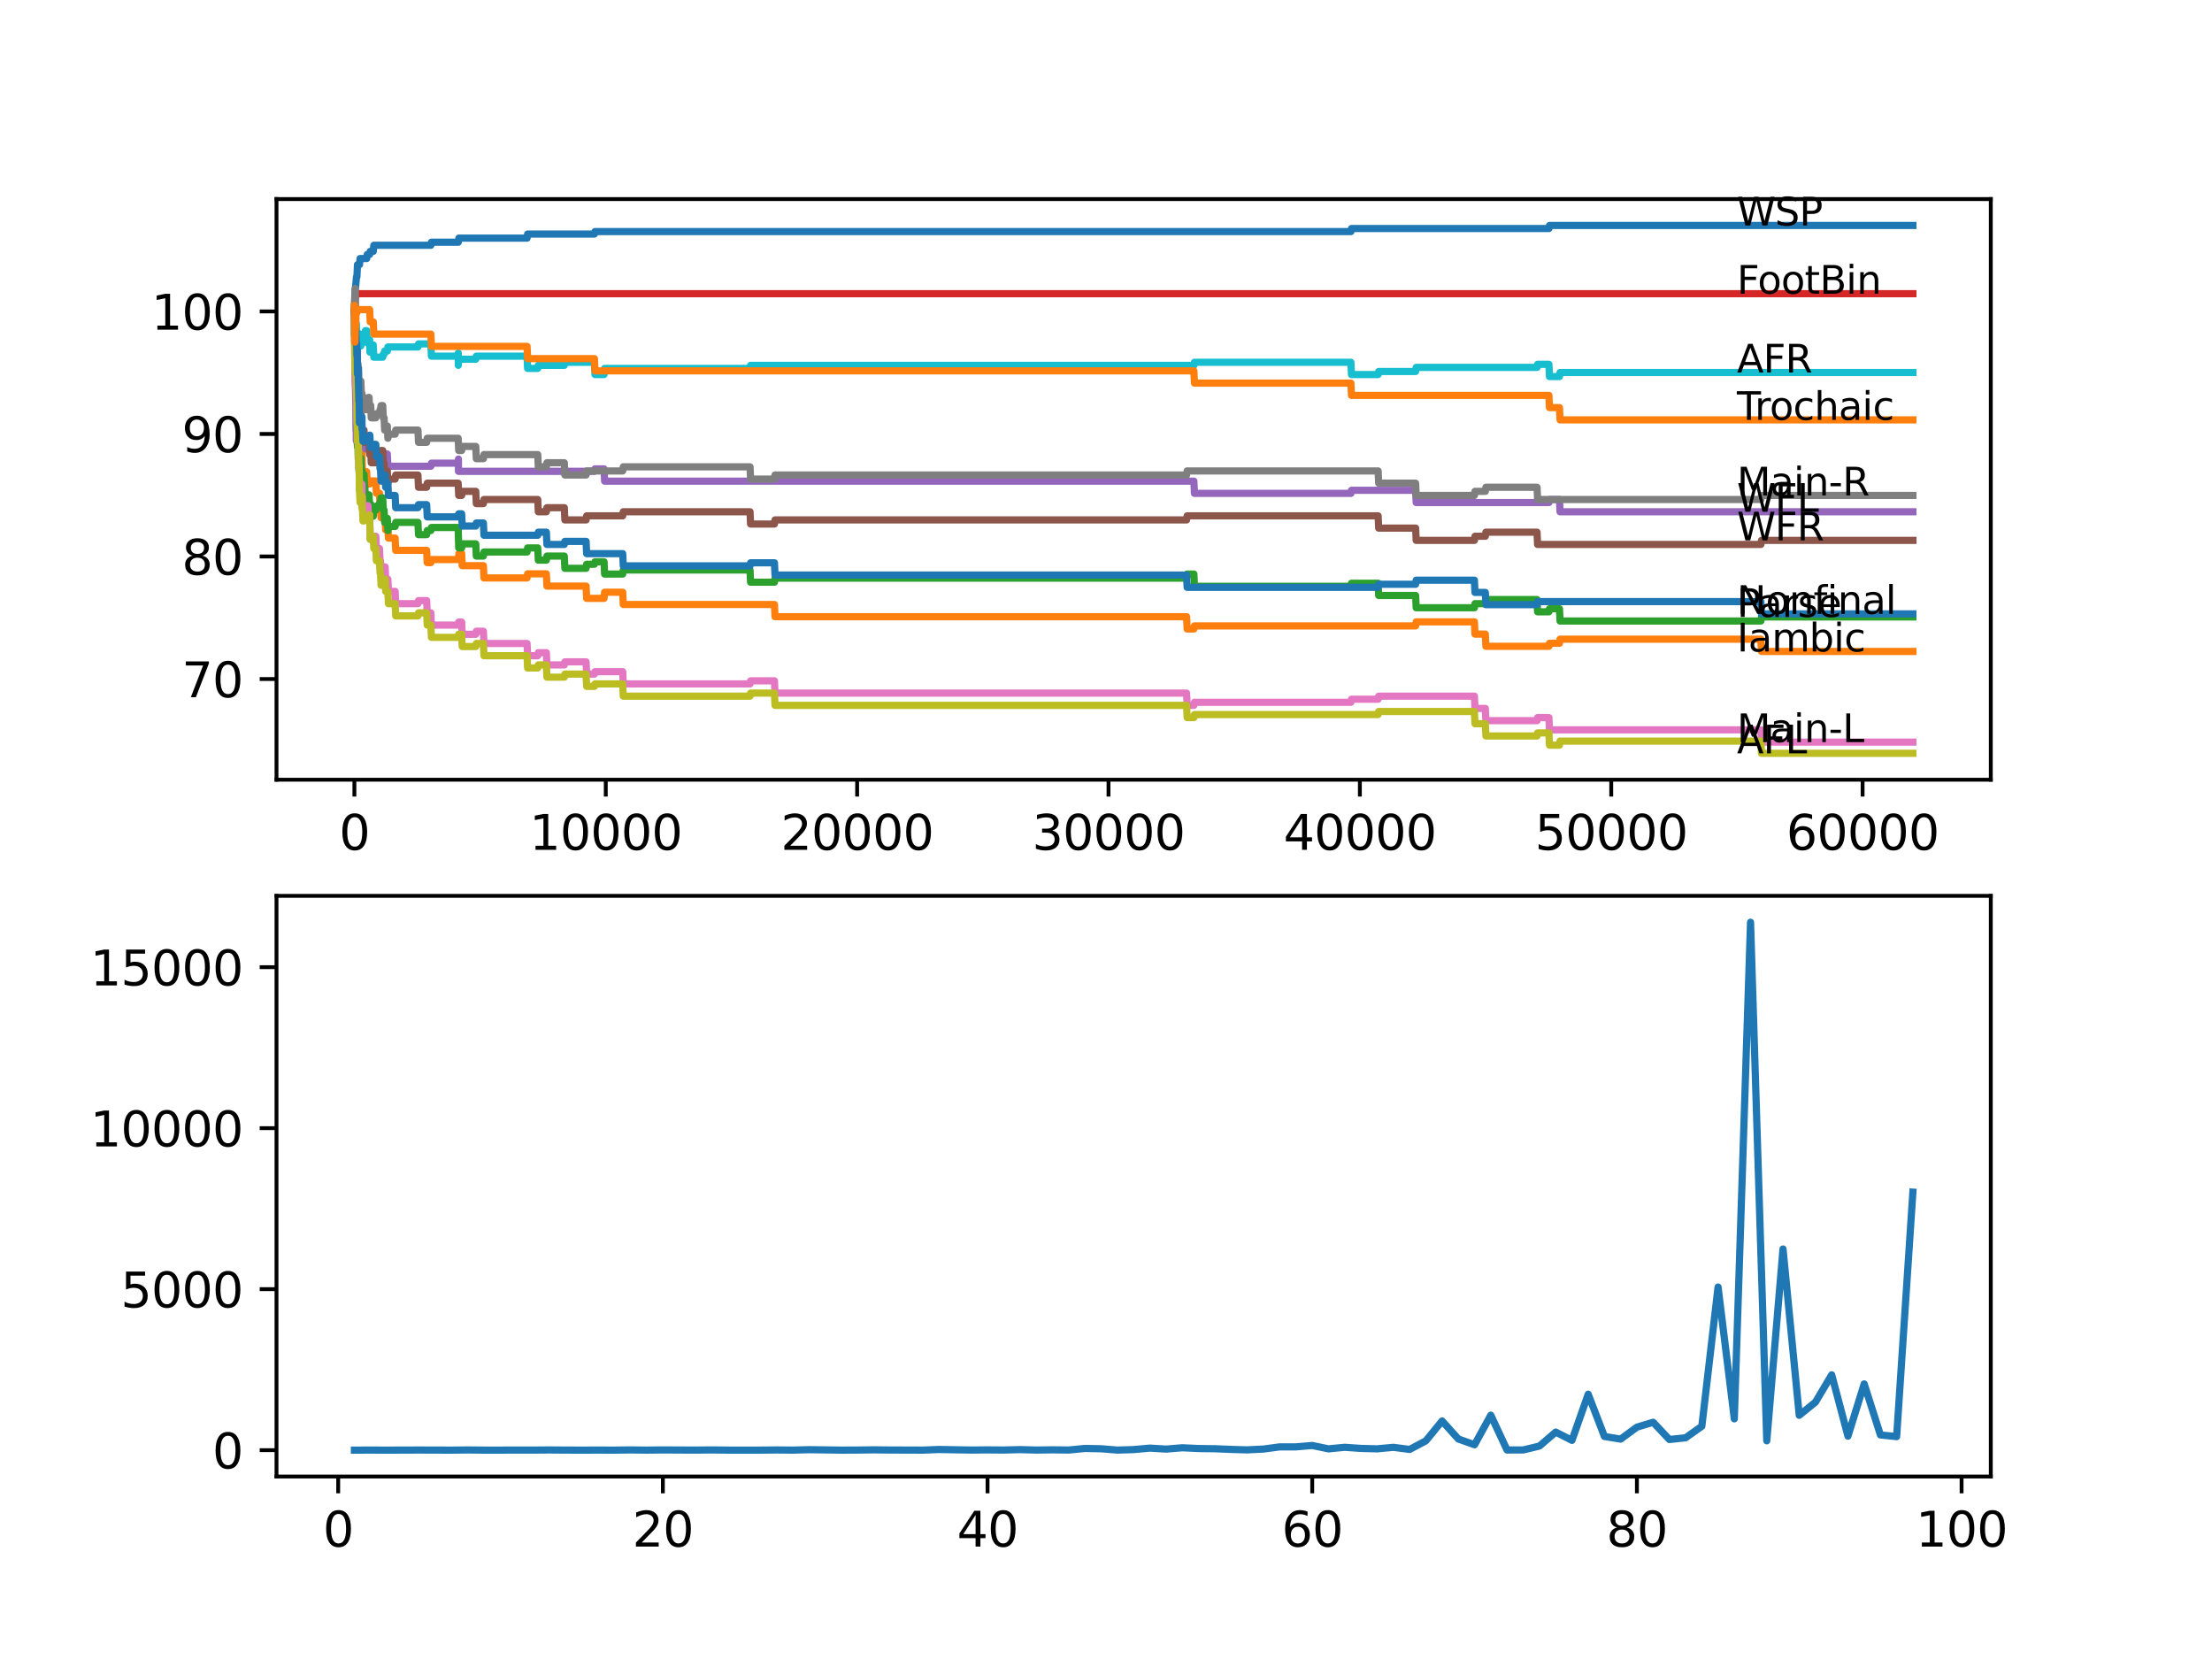<?xml version="1.0" encoding="utf-8" standalone="no"?>
<!DOCTYPE svg PUBLIC "-//W3C//DTD SVG 1.1//EN"
  "http://www.w3.org/Graphics/SVG/1.1/DTD/svg11.dtd">
<svg xmlns:xlink="http://www.w3.org/1999/xlink" width="460.8pt" height="345.6pt" viewBox="0 0 460.8 345.6" xmlns="http://www.w3.org/2000/svg" version="1.1">
 <defs>
  <style type="text/css">*{stroke-linejoin: round; stroke-linecap: butt}</style>
 </defs>
 <g id="figure_1">
  <g id="patch_1">
   <path d="M 0 345.6 
L 460.8 345.6 
L 460.8 0 
L 0 0 
z
" style="fill: #ffffff"/>
  </g>
  <g id="axes_1">
   <g id="patch_2">
    <path d="M 57.6 162.432 
L 414.72 162.432 
L 414.72 41.472 
L 57.6 41.472 
z
" style="fill: #ffffff"/>
   </g>
   <g id="matplotlib.axis_1">
    <g id="xtick_1">
     <g id="line2d_1">
      <defs>
       <path id="m31075fc931" d="M 0 0 
L 0 3.5 
" style="stroke: #000000; stroke-width: 0.8"/>
      </defs>
      <g>
       <use xlink:href="#m31075fc931" x="73.827" y="162.432" style="stroke: #000000; stroke-width: 0.8"/>
      </g>
     </g>
     <g id="text_1">
      <!-- 0 -->
      <g transform="translate(70.646 177.03)scale(0.1 -0.1)">
       <defs>
        <path id="DejaVuSans-30" d="M 2034 4250 
Q 1547 4250 1301 3770 
Q 1056 3291 1056 2328 
Q 1056 1369 1301 889 
Q 1547 409 2034 409 
Q 2525 409 2770 889 
Q 3016 1369 3016 2328 
Q 3016 3291 2770 3770 
Q 2525 4250 2034 4250 
z
M 2034 4750 
Q 2819 4750 3233 4129 
Q 3647 3509 3647 2328 
Q 3647 1150 3233 529 
Q 2819 -91 2034 -91 
Q 1250 -91 836 529 
Q 422 1150 422 2328 
Q 422 3509 836 4129 
Q 1250 4750 2034 4750 
z
" transform="scale(0.016)"/>
       </defs>
       <use xlink:href="#DejaVuSans-30"/>
      </g>
     </g>
    </g>
    <g id="xtick_2">
     <g id="line2d_2">
      <g>
       <use xlink:href="#m31075fc931" x="126.192" y="162.432" style="stroke: #000000; stroke-width: 0.8"/>
      </g>
     </g>
     <g id="text_2">
      <!-- 10000 -->
      <g transform="translate(110.286 177.03)scale(0.1 -0.1)">
       <defs>
        <path id="DejaVuSans-31" d="M 794 531 
L 1825 531 
L 1825 4091 
L 703 3866 
L 703 4441 
L 1819 4666 
L 2450 4666 
L 2450 531 
L 3481 531 
L 3481 0 
L 794 0 
L 794 531 
z
" transform="scale(0.016)"/>
       </defs>
       <use xlink:href="#DejaVuSans-31"/>
       <use xlink:href="#DejaVuSans-30" x="63.623"/>
       <use xlink:href="#DejaVuSans-30" x="127.246"/>
       <use xlink:href="#DejaVuSans-30" x="190.869"/>
       <use xlink:href="#DejaVuSans-30" x="254.492"/>
      </g>
     </g>
    </g>
    <g id="xtick_3">
     <g id="line2d_3">
      <g>
       <use xlink:href="#m31075fc931" x="178.556" y="162.432" style="stroke: #000000; stroke-width: 0.8"/>
      </g>
     </g>
     <g id="text_3">
      <!-- 20000 -->
      <g transform="translate(162.65 177.03)scale(0.1 -0.1)">
       <defs>
        <path id="DejaVuSans-32" d="M 1228 531 
L 3431 531 
L 3431 0 
L 469 0 
L 469 531 
Q 828 903 1448 1529 
Q 2069 2156 2228 2338 
Q 2531 2678 2651 2914 
Q 2772 3150 2772 3378 
Q 2772 3750 2511 3984 
Q 2250 4219 1831 4219 
Q 1534 4219 1204 4116 
Q 875 4013 500 3803 
L 500 4441 
Q 881 4594 1212 4672 
Q 1544 4750 1819 4750 
Q 2544 4750 2975 4387 
Q 3406 4025 3406 3419 
Q 3406 3131 3298 2873 
Q 3191 2616 2906 2266 
Q 2828 2175 2409 1742 
Q 1991 1309 1228 531 
z
" transform="scale(0.016)"/>
       </defs>
       <use xlink:href="#DejaVuSans-32"/>
       <use xlink:href="#DejaVuSans-30" x="63.623"/>
       <use xlink:href="#DejaVuSans-30" x="127.246"/>
       <use xlink:href="#DejaVuSans-30" x="190.869"/>
       <use xlink:href="#DejaVuSans-30" x="254.492"/>
      </g>
     </g>
    </g>
    <g id="xtick_4">
     <g id="line2d_4">
      <g>
       <use xlink:href="#m31075fc931" x="230.921" y="162.432" style="stroke: #000000; stroke-width: 0.8"/>
      </g>
     </g>
     <g id="text_4">
      <!-- 30000 -->
      <g transform="translate(215.015 177.03)scale(0.1 -0.1)">
       <defs>
        <path id="DejaVuSans-33" d="M 2597 2516 
Q 3050 2419 3304 2112 
Q 3559 1806 3559 1356 
Q 3559 666 3084 287 
Q 2609 -91 1734 -91 
Q 1441 -91 1130 -33 
Q 819 25 488 141 
L 488 750 
Q 750 597 1062 519 
Q 1375 441 1716 441 
Q 2309 441 2620 675 
Q 2931 909 2931 1356 
Q 2931 1769 2642 2001 
Q 2353 2234 1838 2234 
L 1294 2234 
L 1294 2753 
L 1863 2753 
Q 2328 2753 2575 2939 
Q 2822 3125 2822 3475 
Q 2822 3834 2567 4026 
Q 2313 4219 1838 4219 
Q 1578 4219 1281 4162 
Q 984 4106 628 3988 
L 628 4550 
Q 988 4650 1302 4700 
Q 1616 4750 1894 4750 
Q 2613 4750 3031 4423 
Q 3450 4097 3450 3541 
Q 3450 3153 3228 2886 
Q 3006 2619 2597 2516 
z
" transform="scale(0.016)"/>
       </defs>
       <use xlink:href="#DejaVuSans-33"/>
       <use xlink:href="#DejaVuSans-30" x="63.623"/>
       <use xlink:href="#DejaVuSans-30" x="127.246"/>
       <use xlink:href="#DejaVuSans-30" x="190.869"/>
       <use xlink:href="#DejaVuSans-30" x="254.492"/>
      </g>
     </g>
    </g>
    <g id="xtick_5">
     <g id="line2d_5">
      <g>
       <use xlink:href="#m31075fc931" x="283.285" y="162.432" style="stroke: #000000; stroke-width: 0.8"/>
      </g>
     </g>
     <g id="text_5">
      <!-- 40000 -->
      <g transform="translate(267.379 177.03)scale(0.1 -0.1)">
       <defs>
        <path id="DejaVuSans-34" d="M 2419 4116 
L 825 1625 
L 2419 1625 
L 2419 4116 
z
M 2253 4666 
L 3047 4666 
L 3047 1625 
L 3713 1625 
L 3713 1100 
L 3047 1100 
L 3047 0 
L 2419 0 
L 2419 1100 
L 313 1100 
L 313 1709 
L 2253 4666 
z
" transform="scale(0.016)"/>
       </defs>
       <use xlink:href="#DejaVuSans-34"/>
       <use xlink:href="#DejaVuSans-30" x="63.623"/>
       <use xlink:href="#DejaVuSans-30" x="127.246"/>
       <use xlink:href="#DejaVuSans-30" x="190.869"/>
       <use xlink:href="#DejaVuSans-30" x="254.492"/>
      </g>
     </g>
    </g>
    <g id="xtick_6">
     <g id="line2d_6">
      <g>
       <use xlink:href="#m31075fc931" x="335.65" y="162.432" style="stroke: #000000; stroke-width: 0.8"/>
      </g>
     </g>
     <g id="text_6">
      <!-- 50000 -->
      <g transform="translate(319.744 177.03)scale(0.1 -0.1)">
       <defs>
        <path id="DejaVuSans-35" d="M 691 4666 
L 3169 4666 
L 3169 4134 
L 1269 4134 
L 1269 2991 
Q 1406 3038 1543 3061 
Q 1681 3084 1819 3084 
Q 2600 3084 3056 2656 
Q 3513 2228 3513 1497 
Q 3513 744 3044 326 
Q 2575 -91 1722 -91 
Q 1428 -91 1123 -41 
Q 819 9 494 109 
L 494 744 
Q 775 591 1075 516 
Q 1375 441 1709 441 
Q 2250 441 2565 725 
Q 2881 1009 2881 1497 
Q 2881 1984 2565 2268 
Q 2250 2553 1709 2553 
Q 1456 2553 1204 2497 
Q 953 2441 691 2322 
L 691 4666 
z
" transform="scale(0.016)"/>
       </defs>
       <use xlink:href="#DejaVuSans-35"/>
       <use xlink:href="#DejaVuSans-30" x="63.623"/>
       <use xlink:href="#DejaVuSans-30" x="127.246"/>
       <use xlink:href="#DejaVuSans-30" x="190.869"/>
       <use xlink:href="#DejaVuSans-30" x="254.492"/>
      </g>
     </g>
    </g>
    <g id="xtick_7">
     <g id="line2d_7">
      <g>
       <use xlink:href="#m31075fc931" x="388.014" y="162.432" style="stroke: #000000; stroke-width: 0.8"/>
      </g>
     </g>
     <g id="text_7">
      <!-- 60000 -->
      <g transform="translate(372.108 177.03)scale(0.1 -0.1)">
       <defs>
        <path id="DejaVuSans-36" d="M 2113 2584 
Q 1688 2584 1439 2293 
Q 1191 2003 1191 1497 
Q 1191 994 1439 701 
Q 1688 409 2113 409 
Q 2538 409 2786 701 
Q 3034 994 3034 1497 
Q 3034 2003 2786 2293 
Q 2538 2584 2113 2584 
z
M 3366 4563 
L 3366 3988 
Q 3128 4100 2886 4159 
Q 2644 4219 2406 4219 
Q 1781 4219 1451 3797 
Q 1122 3375 1075 2522 
Q 1259 2794 1537 2939 
Q 1816 3084 2150 3084 
Q 2853 3084 3261 2657 
Q 3669 2231 3669 1497 
Q 3669 778 3244 343 
Q 2819 -91 2113 -91 
Q 1303 -91 875 529 
Q 447 1150 447 2328 
Q 447 3434 972 4092 
Q 1497 4750 2381 4750 
Q 2619 4750 2861 4703 
Q 3103 4656 3366 4563 
z
" transform="scale(0.016)"/>
       </defs>
       <use xlink:href="#DejaVuSans-36"/>
       <use xlink:href="#DejaVuSans-30" x="63.623"/>
       <use xlink:href="#DejaVuSans-30" x="127.246"/>
       <use xlink:href="#DejaVuSans-30" x="190.869"/>
       <use xlink:href="#DejaVuSans-30" x="254.492"/>
      </g>
     </g>
    </g>
   </g>
   <g id="matplotlib.axis_2">
    <g id="ytick_1">
     <g id="line2d_8">
      <defs>
       <path id="m044f9b2de6" d="M 0 0 
L -3.5 0 
" style="stroke: #000000; stroke-width: 0.8"/>
      </defs>
      <g>
       <use xlink:href="#m044f9b2de6" x="57.6" y="141.45" style="stroke: #000000; stroke-width: 0.8"/>
      </g>
     </g>
     <g id="text_8">
      <!-- 70 -->
      <g transform="translate(37.875 145.249)scale(0.1 -0.1)">
       <defs>
        <path id="DejaVuSans-37" d="M 525 4666 
L 3525 4666 
L 3525 4397 
L 1831 0 
L 1172 0 
L 2766 4134 
L 525 4134 
L 525 4666 
z
" transform="scale(0.016)"/>
       </defs>
       <use xlink:href="#DejaVuSans-37"/>
       <use xlink:href="#DejaVuSans-30" x="63.623"/>
      </g>
     </g>
    </g>
    <g id="ytick_2">
     <g id="line2d_9">
      <g>
       <use xlink:href="#m044f9b2de6" x="57.6" y="115.926" style="stroke: #000000; stroke-width: 0.8"/>
      </g>
     </g>
     <g id="text_9">
      <!-- 80 -->
      <g transform="translate(37.875 119.725)scale(0.1 -0.1)">
       <defs>
        <path id="DejaVuSans-38" d="M 2034 2216 
Q 1584 2216 1326 1975 
Q 1069 1734 1069 1313 
Q 1069 891 1326 650 
Q 1584 409 2034 409 
Q 2484 409 2743 651 
Q 3003 894 3003 1313 
Q 3003 1734 2745 1975 
Q 2488 2216 2034 2216 
z
M 1403 2484 
Q 997 2584 770 2862 
Q 544 3141 544 3541 
Q 544 4100 942 4425 
Q 1341 4750 2034 4750 
Q 2731 4750 3128 4425 
Q 3525 4100 3525 3541 
Q 3525 3141 3298 2862 
Q 3072 2584 2669 2484 
Q 3125 2378 3379 2068 
Q 3634 1759 3634 1313 
Q 3634 634 3220 271 
Q 2806 -91 2034 -91 
Q 1263 -91 848 271 
Q 434 634 434 1313 
Q 434 1759 690 2068 
Q 947 2378 1403 2484 
z
M 1172 3481 
Q 1172 3119 1398 2916 
Q 1625 2713 2034 2713 
Q 2441 2713 2670 2916 
Q 2900 3119 2900 3481 
Q 2900 3844 2670 4047 
Q 2441 4250 2034 4250 
Q 1625 4250 1398 4047 
Q 1172 3844 1172 3481 
z
" transform="scale(0.016)"/>
       </defs>
       <use xlink:href="#DejaVuSans-38"/>
       <use xlink:href="#DejaVuSans-30" x="63.623"/>
      </g>
     </g>
    </g>
    <g id="ytick_3">
     <g id="line2d_10">
      <g>
       <use xlink:href="#m044f9b2de6" x="57.6" y="90.403" style="stroke: #000000; stroke-width: 0.8"/>
      </g>
     </g>
     <g id="text_10">
      <!-- 90 -->
      <g transform="translate(37.875 94.202)scale(0.1 -0.1)">
       <defs>
        <path id="DejaVuSans-39" d="M 703 97 
L 703 672 
Q 941 559 1184 500 
Q 1428 441 1663 441 
Q 2288 441 2617 861 
Q 2947 1281 2994 2138 
Q 2813 1869 2534 1725 
Q 2256 1581 1919 1581 
Q 1219 1581 811 2004 
Q 403 2428 403 3163 
Q 403 3881 828 4315 
Q 1253 4750 1959 4750 
Q 2769 4750 3195 4129 
Q 3622 3509 3622 2328 
Q 3622 1225 3098 567 
Q 2575 -91 1691 -91 
Q 1453 -91 1209 -44 
Q 966 3 703 97 
z
M 1959 2075 
Q 2384 2075 2632 2365 
Q 2881 2656 2881 3163 
Q 2881 3666 2632 3958 
Q 2384 4250 1959 4250 
Q 1534 4250 1286 3958 
Q 1038 3666 1038 3163 
Q 1038 2656 1286 2365 
Q 1534 2075 1959 2075 
z
" transform="scale(0.016)"/>
       </defs>
       <use xlink:href="#DejaVuSans-39"/>
       <use xlink:href="#DejaVuSans-30" x="63.623"/>
      </g>
     </g>
    </g>
    <g id="ytick_4">
     <g id="line2d_11">
      <g>
       <use xlink:href="#m044f9b2de6" x="57.6" y="64.879" style="stroke: #000000; stroke-width: 0.8"/>
      </g>
     </g>
     <g id="text_11">
      <!-- 100 -->
      <g transform="translate(31.512 68.678)scale(0.1 -0.1)">
       <use xlink:href="#DejaVuSans-31"/>
       <use xlink:href="#DejaVuSans-30" x="63.623"/>
       <use xlink:href="#DejaVuSans-30" x="127.246"/>
      </g>
     </g>
    </g>
   </g>
   <g id="line2d_12">
    <path d="M 73.833 64.028 
L 73.958 60.327 
L 74.006 60.327 
L 74.126 59.179 
L 74.136 59.179 
L 74.257 57.69 
L 74.351 57.69 
L 74.472 55.138 
L 74.89 55.138 
L 75.006 53.862 
L 76.388 53.862 
L 76.503 53.011 
L 77.001 53.011 
L 77.116 52.373 
L 77.76 52.373 
L 77.875 51.096 
L 89.757 51.096 
L 89.872 50.458 
L 95.47 50.458 
L 95.585 49.608 
L 109.797 49.608 
L 109.912 48.757 
L 123.825 48.757 
L 123.94 48.246 
L 281.421 48.246 
L 281.536 47.608 
L 322.669 47.608 
L 322.784 46.97 
L 398.487 46.97 
L 398.487 46.97 
" clip-path="url(#pcbfe6f5bde)" style="fill: none; stroke: #1f77b4; stroke-width: 1.5; stroke-linecap: square"/>
   </g>
   <g id="line2d_13">
    <path d="M 73.833 64.028 
L 73.88 64.028 
L 73.927 62.114 
L 73.958 67.219 
L 73.964 67.219 
L 74.089 75.514 
L 74.105 75.514 
L 74.131 76.79 
L 74.22 74.025 
L 74.225 74.025 
L 74.341 76.577 
L 74.44 76.577 
L 74.555 79.13 
L 74.634 79.13 
L 74.76 86.787 
L 74.817 86.787 
L 74.943 94.444 
L 75.404 94.444 
L 75.524 99.549 
L 76.001 99.549 
L 76.116 98.272 
L 76.388 98.272 
L 76.503 100.825 
L 77.001 100.825 
L 77.116 100.187 
L 78.294 100.187 
L 78.409 102.739 
L 79.053 102.739 
L 79.169 105.291 
L 79.263 105.291 
L 79.378 107.844 
L 80.226 107.844 
L 80.342 110.396 
L 80.687 110.396 
L 80.802 109.545 
L 80.918 112.098 
L 82.316 112.098 
L 82.431 114.65 
L 88.882 114.65 
L 88.997 117.202 
L 89.757 117.202 
L 89.872 116.564 
L 95.501 116.564 
L 95.616 115.288 
L 96.171 115.288 
L 96.287 117.84 
L 100.701 117.84 
L 100.816 120.393 
L 109.797 120.393 
L 109.912 119.542 
L 113.818 119.542 
L 113.933 122.094 
L 122.092 122.094 
L 122.207 124.647 
L 125.836 124.647 
L 125.951 123.37 
L 129.721 123.37 
L 129.837 125.923 
L 161.334 125.923 
L 161.449 128.475 
L 247.185 128.475 
L 247.301 131.027 
L 248.709 131.027 
L 248.824 130.389 
L 294.9 130.389 
L 295.015 129.539 
L 307.148 129.539 
L 307.263 132.091 
L 309.421 132.091 
L 309.536 134.643 
L 322.669 134.643 
L 322.784 134.005 
L 324.868 134.005 
L 324.983 133.154 
L 366.828 133.154 
L 366.943 135.707 
L 398.487 135.707 
L 398.487 135.707 
" clip-path="url(#pcbfe6f5bde)" style="fill: none; stroke: #ff7f0e; stroke-width: 1.5; stroke-linecap: square"/>
   </g>
   <g id="line2d_14">
    <path d="M 73.833 64.879 
L 73.848 64.879 
L 73.953 71.898 
L 73.969 71.047 
L 73.995 71.047 
L 74.126 82.661 
L 74.173 82.022 
L 74.184 87.127 
L 74.189 87.127 
L 74.225 89.679 
L 74.299 88.829 
L 74.346 88.829 
L 74.44 92.657 
L 74.456 91.806 
L 74.461 90.53 
L 74.466 93.083 
L 74.561 93.083 
L 74.571 93.083 
L 74.634 95.635 
L 74.681 93.933 
L 74.692 93.933 
L 74.807 98.187 
L 74.817 98.187 
L 74.943 95.422 
L 75.168 95.422 
L 75.283 97.975 
L 75.393 97.975 
L 75.404 100.527 
L 75.503 98.825 
L 75.828 98.825 
L 75.943 101.378 
L 76.001 101.378 
L 76.116 103.93 
L 76.388 103.93 
L 76.503 103.079 
L 76.88 103.079 
L 76.996 105.632 
L 77.001 105.632 
L 77.116 104.994 
L 77.226 104.994 
L 77.341 107.546 
L 77.76 107.546 
L 77.875 106.27 
L 78.294 106.27 
L 78.409 105.419 
L 79.053 105.419 
L 79.169 104.568 
L 79.263 104.568 
L 79.378 103.717 
L 79.729 103.717 
L 79.844 106.27 
L 80.012 106.27 
L 80.127 108.822 
L 80.226 108.822 
L 80.342 107.971 
L 80.687 107.971 
L 80.802 110.524 
L 80.918 109.673 
L 82.316 109.673 
L 82.431 108.822 
L 87.065 108.822 
L 87.18 111.374 
L 88.882 111.374 
L 88.997 110.524 
L 89.757 110.524 
L 89.872 109.886 
L 95.444 109.886 
L 95.559 114.139 
L 96.171 114.139 
L 96.287 113.289 
L 99.109 113.289 
L 99.224 115.841 
L 100.701 115.841 
L 100.816 114.99 
L 109.797 114.99 
L 109.912 114.139 
L 112.022 114.139 
L 112.137 116.692 
L 113.818 116.692 
L 113.933 115.841 
L 117.557 115.841 
L 117.672 118.393 
L 122.092 118.393 
L 122.207 117.543 
L 123.825 117.543 
L 123.94 117.032 
L 125.836 117.032 
L 125.951 119.584 
L 129.721 119.584 
L 129.837 118.734 
L 156.244 118.734 
L 156.359 121.286 
L 161.334 121.286 
L 161.449 120.435 
L 247.185 120.435 
L 247.301 119.584 
L 248.709 119.584 
L 248.824 122.137 
L 281.421 122.137 
L 281.536 121.499 
L 287.087 121.499 
L 287.202 124.051 
L 294.9 124.051 
L 295.015 126.603 
L 307.148 126.603 
L 307.263 125.753 
L 309.421 125.753 
L 309.536 124.902 
L 320.192 124.902 
L 320.307 127.454 
L 322.669 127.454 
L 322.784 126.816 
L 324.868 126.816 
L 324.983 129.368 
L 366.828 129.368 
L 366.943 128.518 
L 398.487 128.518 
L 398.487 128.518 
" clip-path="url(#pcbfe6f5bde)" style="fill: none; stroke: #2ca02c; stroke-width: 1.5; stroke-linecap: square"/>
   </g>
   <g id="line2d_15">
    <path d="M 73.833 64.879 
L 73.843 64.879 
L 73.985 61.816 
L 74.126 61.816 
L 74.241 61.178 
L 398.487 61.178 
L 398.487 61.178 
" clip-path="url(#pcbfe6f5bde)" style="fill: none; stroke: #d62728; stroke-width: 1.5; stroke-linecap: square"/>
   </g>
   <g id="line2d_16">
    <path d="M 73.833 64.879 
L 73.843 64.879 
L 73.979 77.641 
L 73.995 77.641 
L 74.115 84.149 
L 74.178 84.149 
L 74.225 91.806 
L 74.299 90.956 
L 76.001 90.956 
L 76.116 93.508 
L 76.388 93.508 
L 76.503 92.657 
L 77.001 92.657 
L 77.048 92.019 
L 77.053 94.571 
L 77.095 94.571 
L 80.687 94.571 
L 80.802 97.124 
L 89.757 97.124 
L 89.872 96.486 
L 95.47 96.486 
L 95.501 95.635 
L 95.506 98.187 
L 95.569 98.187 
L 123.825 98.187 
L 123.94 97.677 
L 125.836 97.677 
L 125.951 100.229 
L 248.709 100.229 
L 248.824 102.782 
L 281.421 102.782 
L 281.536 102.143 
L 294.9 102.143 
L 295.015 104.696 
L 322.669 104.696 
L 322.784 104.058 
L 324.868 104.058 
L 324.983 106.61 
L 398.487 106.61 
L 398.487 106.61 
" clip-path="url(#pcbfe6f5bde)" style="fill: none; stroke: #9467bd; stroke-width: 1.5; stroke-linecap: square"/>
   </g>
   <g id="line2d_17">
    <path d="M 73.833 64.879 
L 73.843 64.879 
L 73.89 64.369 
L 73.896 66.921 
L 73.932 66.921 
L 73.953 66.921 
L 73.995 66.07 
L 74.016 70.664 
L 74.037 70.664 
L 74.068 70.664 
L 74.184 78.322 
L 74.189 77.471 
L 74.304 77.471 
L 74.346 76.62 
L 74.372 81.725 
L 74.388 81.725 
L 74.419 81.725 
L 74.461 80.023 
L 74.466 82.575 
L 74.524 82.575 
L 74.571 82.575 
L 74.634 85.128 
L 74.681 83.426 
L 74.692 83.426 
L 74.807 87.68 
L 74.817 87.68 
L 74.932 86.191 
L 75.168 86.191 
L 75.283 88.744 
L 75.393 88.744 
L 75.404 91.296 
L 75.503 89.594 
L 75.828 89.594 
L 75.943 92.147 
L 76.88 92.147 
L 76.996 94.699 
L 77.048 94.699 
L 77.163 93.848 
L 77.226 93.848 
L 77.341 96.401 
L 78.294 96.401 
L 78.409 95.55 
L 79.053 95.55 
L 79.169 94.699 
L 79.263 94.699 
L 79.378 93.848 
L 79.729 93.848 
L 79.844 96.401 
L 80.012 96.401 
L 80.127 98.953 
L 80.226 98.953 
L 80.342 98.102 
L 80.687 98.102 
L 80.802 100.655 
L 80.918 99.804 
L 82.316 99.804 
L 82.431 98.953 
L 87.065 98.953 
L 87.18 101.505 
L 88.882 101.505 
L 88.997 100.655 
L 95.444 100.655 
L 95.559 103.207 
L 96.171 103.207 
L 96.287 102.356 
L 99.109 102.356 
L 99.224 104.908 
L 100.701 104.908 
L 100.816 104.058 
L 112.022 104.058 
L 112.137 106.61 
L 113.818 106.61 
L 113.933 105.759 
L 117.557 105.759 
L 117.672 108.312 
L 122.092 108.312 
L 122.207 107.461 
L 129.721 107.461 
L 129.837 106.61 
L 156.244 106.61 
L 156.359 109.162 
L 161.334 109.162 
L 161.449 108.312 
L 247.185 108.312 
L 247.301 107.461 
L 287.087 107.461 
L 287.202 110.013 
L 294.9 110.013 
L 295.015 112.566 
L 307.148 112.566 
L 307.263 111.715 
L 309.421 111.715 
L 309.536 110.864 
L 320.192 110.864 
L 320.307 113.416 
L 366.828 113.416 
L 366.943 112.566 
L 398.487 112.566 
L 398.487 112.566 
" clip-path="url(#pcbfe6f5bde)" style="fill: none; stroke: #8c564b; stroke-width: 1.5; stroke-linecap: square"/>
   </g>
   <g id="line2d_18">
    <path d="M 73.833 67.432 
L 73.964 79.555 
L 74.021 77.896 
L 74.026 80.448 
L 74.063 80.448 
L 74.068 80.448 
L 74.184 77.896 
L 74.314 88.106 
L 74.346 88.106 
L 74.419 86.829 
L 74.424 89.382 
L 74.44 89.382 
L 74.461 91.934 
L 74.55 91.296 
L 74.571 91.296 
L 74.634 90.658 
L 74.639 93.21 
L 74.65 93.21 
L 74.765 97.677 
L 74.801 97.677 
L 74.817 97.039 
L 74.875 102.143 
L 75.168 102.143 
L 75.283 101.505 
L 75.393 101.505 
L 75.404 100.867 
L 75.409 103.42 
L 75.487 103.42 
L 75.498 103.42 
L 75.613 105.972 
L 75.828 105.972 
L 75.943 105.334 
L 76.65 105.334 
L 76.765 107.886 
L 76.88 107.886 
L 76.996 107.248 
L 77.001 107.248 
L 77.121 112.353 
L 77.226 112.353 
L 77.341 111.715 
L 78.294 111.715 
L 78.409 114.267 
L 79.053 114.267 
L 79.169 116.819 
L 79.263 116.819 
L 79.378 119.372 
L 79.729 119.372 
L 79.844 118.734 
L 80.012 118.734 
L 80.127 118.096 
L 80.226 118.096 
L 80.342 120.648 
L 80.802 120.648 
L 80.918 123.2 
L 82.316 123.2 
L 82.431 125.753 
L 87.065 125.753 
L 87.18 125.115 
L 88.882 125.115 
L 88.997 127.667 
L 89.757 127.667 
L 89.872 130.219 
L 95.444 130.219 
L 95.559 129.581 
L 96.171 129.581 
L 96.287 132.134 
L 99.109 132.134 
L 99.224 131.495 
L 100.701 131.495 
L 100.816 134.048 
L 109.797 134.048 
L 109.912 136.6 
L 112.022 136.6 
L 112.137 135.962 
L 113.818 135.962 
L 113.933 138.514 
L 117.557 138.514 
L 117.672 137.876 
L 122.092 137.876 
L 122.207 140.429 
L 123.825 140.429 
L 123.94 139.918 
L 129.721 139.918 
L 129.837 142.471 
L 156.244 142.471 
L 156.359 141.832 
L 161.334 141.832 
L 161.449 144.385 
L 247.185 144.385 
L 247.301 146.937 
L 248.709 146.937 
L 248.824 146.299 
L 281.421 146.299 
L 281.536 145.661 
L 287.087 145.661 
L 287.202 145.023 
L 307.148 145.023 
L 307.263 147.575 
L 309.421 147.575 
L 309.536 150.128 
L 320.192 150.128 
L 320.307 149.489 
L 322.669 149.489 
L 322.784 152.042 
L 366.828 152.042 
L 366.943 154.594 
L 398.487 154.594 
L 398.487 154.594 
" clip-path="url(#pcbfe6f5bde)" style="fill: none; stroke: #e377c2; stroke-width: 1.5; stroke-linecap: square"/>
   </g>
   <g id="line2d_19">
    <path d="M 73.833 64.028 
L 73.843 64.028 
L 73.896 66.07 
L 73.99 60.115 
L 73.995 60.115 
L 74.121 67.261 
L 74.136 67.261 
L 74.184 74.918 
L 74.252 70.664 
L 74.304 70.664 
L 74.346 69.814 
L 74.372 74.918 
L 74.388 74.918 
L 74.419 74.918 
L 74.461 73.217 
L 74.466 75.769 
L 74.524 75.769 
L 74.571 75.769 
L 74.634 78.322 
L 74.681 76.62 
L 74.692 76.62 
L 74.807 80.874 
L 74.817 80.874 
L 74.932 79.385 
L 75.168 79.385 
L 75.283 81.937 
L 75.393 81.937 
L 75.404 84.49 
L 75.503 82.788 
L 75.828 82.788 
L 75.943 85.34 
L 76.65 85.34 
L 76.765 82.788 
L 76.88 82.788 
L 76.996 85.34 
L 77.048 85.34 
L 77.163 84.49 
L 77.226 84.49 
L 77.341 87.042 
L 78.294 87.042 
L 78.409 86.191 
L 79.053 86.191 
L 79.169 85.34 
L 79.263 85.34 
L 79.378 84.49 
L 79.729 84.49 
L 79.844 87.042 
L 80.012 87.042 
L 80.127 89.594 
L 80.226 89.594 
L 80.342 88.744 
L 80.687 88.744 
L 80.802 91.296 
L 80.918 90.445 
L 82.316 90.445 
L 82.431 89.594 
L 87.065 89.594 
L 87.18 92.147 
L 88.882 92.147 
L 88.997 91.296 
L 95.444 91.296 
L 95.559 93.848 
L 96.171 93.848 
L 96.287 92.998 
L 99.109 92.998 
L 99.224 95.55 
L 100.701 95.55 
L 100.816 94.699 
L 112.022 94.699 
L 112.137 97.251 
L 113.818 97.251 
L 113.933 96.401 
L 117.557 96.401 
L 117.672 98.953 
L 122.092 98.953 
L 122.207 98.102 
L 129.721 98.102 
L 129.837 97.251 
L 156.244 97.251 
L 156.359 99.804 
L 161.334 99.804 
L 161.449 98.953 
L 247.185 98.953 
L 247.301 98.102 
L 287.087 98.102 
L 287.202 100.655 
L 294.9 100.655 
L 295.015 103.207 
L 307.148 103.207 
L 307.263 102.356 
L 309.421 102.356 
L 309.536 101.505 
L 320.192 101.505 
L 320.307 104.058 
L 366.828 104.058 
L 366.943 103.207 
L 398.487 103.207 
L 398.487 103.207 
" clip-path="url(#pcbfe6f5bde)" style="fill: none; stroke: #7f7f7f; stroke-width: 1.5; stroke-linecap: square"/>
   </g>
   <g id="line2d_20">
    <path d="M 73.833 67.432 
L 73.958 77.003 
L 73.964 77.003 
L 74.021 75.344 
L 74.026 77.896 
L 74.063 77.896 
L 74.068 77.896 
L 74.184 75.344 
L 74.309 83.001 
L 74.346 83.001 
L 74.351 82.363 
L 74.424 86.829 
L 74.44 86.829 
L 74.461 91.934 
L 74.555 91.296 
L 74.571 91.296 
L 74.634 90.658 
L 74.639 93.21 
L 74.65 93.21 
L 74.765 97.677 
L 74.801 97.677 
L 74.817 97.039 
L 74.875 102.143 
L 74.89 102.143 
L 75.006 104.696 
L 75.168 104.696 
L 75.283 104.058 
L 75.393 104.058 
L 75.404 103.42 
L 75.409 105.972 
L 75.487 105.972 
L 75.498 105.972 
L 75.613 108.524 
L 75.828 108.524 
L 75.943 107.886 
L 76.88 107.886 
L 76.996 107.248 
L 77.001 107.248 
L 77.121 112.353 
L 77.226 112.353 
L 77.341 111.715 
L 77.76 111.715 
L 77.875 114.267 
L 78.294 114.267 
L 78.409 116.819 
L 79.053 116.819 
L 79.169 119.372 
L 79.263 119.372 
L 79.378 121.924 
L 79.729 121.924 
L 79.844 121.286 
L 80.012 121.286 
L 80.127 120.648 
L 80.226 120.648 
L 80.342 123.2 
L 80.802 123.2 
L 80.918 125.753 
L 82.316 125.753 
L 82.431 128.305 
L 87.065 128.305 
L 87.18 127.667 
L 88.882 127.667 
L 88.997 130.219 
L 89.757 130.219 
L 89.872 132.772 
L 95.444 132.772 
L 95.559 132.134 
L 96.171 132.134 
L 96.287 134.686 
L 99.109 134.686 
L 99.224 134.048 
L 100.701 134.048 
L 100.816 136.6 
L 109.797 136.6 
L 109.912 139.152 
L 112.022 139.152 
L 112.137 138.514 
L 113.818 138.514 
L 113.933 141.067 
L 117.557 141.067 
L 117.672 140.429 
L 122.092 140.429 
L 122.207 142.981 
L 123.825 142.981 
L 123.94 142.471 
L 129.721 142.471 
L 129.837 145.023 
L 156.244 145.023 
L 156.359 144.385 
L 161.334 144.385 
L 161.449 146.937 
L 247.185 146.937 
L 247.301 149.489 
L 248.709 149.489 
L 248.824 148.851 
L 287.087 148.851 
L 287.202 148.213 
L 307.148 148.213 
L 307.263 150.766 
L 309.421 150.766 
L 309.536 153.318 
L 320.192 153.318 
L 320.307 152.68 
L 322.669 152.68 
L 322.784 155.232 
L 324.868 155.232 
L 324.983 154.381 
L 366.828 154.381 
L 366.943 156.934 
L 398.487 156.934 
L 398.487 156.934 
" clip-path="url(#pcbfe6f5bde)" style="fill: none; stroke: #bcbd22; stroke-width: 1.5; stroke-linecap: square"/>
   </g>
   <g id="line2d_21">
    <path d="M 73.833 67.432 
L 73.843 69.984 
L 73.885 66.283 
L 73.943 67.559 
L 73.964 67.559 
L 74.006 66.411 
L 74.026 71.005 
L 74.053 69.729 
L 74.068 69.729 
L 74.136 67.814 
L 74.142 70.367 
L 74.173 70.367 
L 74.178 70.367 
L 74.225 67.389 
L 74.288 69.941 
L 74.304 69.941 
L 74.351 69.091 
L 74.356 71.643 
L 74.403 71.005 
L 74.419 71.005 
L 74.456 70.154 
L 74.461 72.706 
L 74.519 72.068 
L 74.571 72.068 
L 74.686 71.43 
L 74.692 71.43 
L 74.812 70.154 
L 74.87 70.154 
L 74.89 69.516 
L 74.896 72.068 
L 74.964 72.068 
L 75.168 72.068 
L 75.283 71.43 
L 75.393 71.43 
L 75.508 70.792 
L 75.828 70.792 
L 75.943 70.154 
L 76.001 70.154 
L 76.116 68.878 
L 76.388 68.878 
L 76.503 71.43 
L 76.88 71.43 
L 76.996 70.792 
L 77.001 70.792 
L 77.048 73.344 
L 77.111 72.494 
L 77.226 72.494 
L 77.341 71.856 
L 77.76 71.856 
L 77.875 74.408 
L 79.729 74.408 
L 79.844 73.77 
L 80.012 73.77 
L 80.127 73.132 
L 80.687 73.132 
L 80.802 72.281 
L 87.065 72.281 
L 87.18 71.643 
L 89.757 71.643 
L 89.872 74.195 
L 95.444 74.195 
L 95.47 73.557 
L 95.475 76.109 
L 95.548 74.833 
L 99.109 74.833 
L 99.224 74.195 
L 109.797 74.195 
L 109.912 76.748 
L 112.022 76.748 
L 112.137 76.109 
L 117.557 76.109 
L 117.672 75.471 
L 123.825 75.471 
L 123.94 78.024 
L 125.836 78.024 
L 125.951 76.748 
L 156.244 76.748 
L 156.359 76.109 
L 248.709 76.109 
L 248.824 75.471 
L 281.421 75.471 
L 281.536 78.024 
L 287.087 78.024 
L 287.202 77.386 
L 294.9 77.386 
L 295.015 76.535 
L 320.192 76.535 
L 320.307 75.897 
L 322.669 75.897 
L 322.784 78.449 
L 324.868 78.449 
L 324.983 77.598 
L 398.487 77.598 
L 398.487 77.598 
" clip-path="url(#pcbfe6f5bde)" style="fill: none; stroke: #17becf; stroke-width: 1.5; stroke-linecap: square"/>
   </g>
   <g id="line2d_22">
    <path d="M 73.833 64.879 
L 73.843 64.879 
L 73.958 69.346 
L 73.995 69.346 
L 74.006 68.835 
L 74.011 71.388 
L 74.095 70.239 
L 74.136 70.239 
L 74.184 68.963 
L 74.189 71.515 
L 74.236 71.515 
L 74.304 71.515 
L 74.346 74.068 
L 74.414 72.791 
L 74.419 72.791 
L 74.461 77.896 
L 74.534 77.258 
L 74.571 77.258 
L 74.634 76.62 
L 74.639 79.172 
L 74.65 79.172 
L 74.765 83.639 
L 74.801 83.639 
L 74.817 83.001 
L 74.875 88.106 
L 75.168 88.106 
L 75.283 87.467 
L 75.393 87.467 
L 75.404 86.829 
L 75.409 89.382 
L 75.487 89.382 
L 75.498 89.382 
L 75.613 91.934 
L 75.828 91.934 
L 75.943 91.296 
L 76.88 91.296 
L 76.996 90.658 
L 77.048 90.658 
L 77.163 93.21 
L 77.226 93.21 
L 77.341 92.572 
L 78.294 92.572 
L 78.409 95.124 
L 79.053 95.124 
L 79.169 97.677 
L 79.263 97.677 
L 79.378 100.229 
L 79.729 100.229 
L 79.844 99.591 
L 80.012 99.591 
L 80.127 98.953 
L 80.226 98.953 
L 80.342 101.505 
L 80.687 101.505 
L 80.802 100.655 
L 80.918 103.207 
L 82.316 103.207 
L 82.431 105.759 
L 87.065 105.759 
L 87.18 105.121 
L 88.882 105.121 
L 88.997 107.674 
L 95.444 107.674 
L 95.559 107.035 
L 96.171 107.035 
L 96.287 109.588 
L 99.109 109.588 
L 99.224 108.95 
L 100.701 108.95 
L 100.816 111.502 
L 112.022 111.502 
L 112.137 110.864 
L 113.818 110.864 
L 113.933 113.416 
L 117.557 113.416 
L 117.672 112.778 
L 122.092 112.778 
L 122.207 115.331 
L 129.721 115.331 
L 129.837 117.883 
L 156.244 117.883 
L 156.359 117.245 
L 161.334 117.245 
L 161.449 119.797 
L 247.185 119.797 
L 247.301 122.35 
L 287.087 122.35 
L 287.202 121.711 
L 294.9 121.711 
L 295.015 120.861 
L 307.148 120.861 
L 307.263 123.413 
L 309.421 123.413 
L 309.536 125.965 
L 320.192 125.965 
L 320.307 125.327 
L 366.828 125.327 
L 366.943 127.88 
L 398.487 127.88 
L 398.487 127.88 
" clip-path="url(#pcbfe6f5bde)" style="fill: none; stroke: #1f77b4; stroke-width: 1.5; stroke-linecap: square"/>
   </g>
   <g id="line2d_23">
    <path d="M 73.833 64.879 
L 73.843 63.603 
L 73.896 71.26 
L 73.917 71.26 
L 73.927 71.26 
L 74.053 67.687 
L 74.063 67.687 
L 74.178 65.134 
L 74.346 65.134 
L 74.461 64.496 
L 77.001 64.496 
L 77.116 67.049 
L 77.76 67.049 
L 77.875 69.601 
L 89.757 69.601 
L 89.872 72.153 
L 109.797 72.153 
L 109.912 74.706 
L 123.825 74.706 
L 123.94 77.258 
L 248.709 77.258 
L 248.824 79.81 
L 281.421 79.81 
L 281.536 82.363 
L 322.669 82.363 
L 322.784 84.915 
L 324.868 84.915 
L 324.983 87.467 
L 398.487 87.467 
L 398.487 87.467 
" clip-path="url(#pcbfe6f5bde)" style="fill: none; stroke: #ff7f0e; stroke-width: 1.5; stroke-linecap: square"/>
   </g>
   <g id="patch_3">
    <path d="M 57.6 162.432 
L 57.6 41.472 
" style="fill: none; stroke: #000000; stroke-width: 0.8; stroke-linejoin: miter; stroke-linecap: square"/>
   </g>
   <g id="patch_4">
    <path d="M 414.72 162.432 
L 414.72 41.472 
" style="fill: none; stroke: #000000; stroke-width: 0.8; stroke-linejoin: miter; stroke-linecap: square"/>
   </g>
   <g id="patch_5">
    <path d="M 57.6 162.432 
L 414.72 162.432 
" style="fill: none; stroke: #000000; stroke-width: 0.8; stroke-linejoin: miter; stroke-linecap: square"/>
   </g>
   <g id="patch_6">
    <path d="M 57.6 41.472 
L 414.72 41.472 
" style="fill: none; stroke: #000000; stroke-width: 0.8; stroke-linejoin: miter; stroke-linecap: square"/>
   </g>
   <g id="text_12">
    <!-- WSP -->
    <g transform="translate(361.832 46.97)scale(0.08 -0.08)">
     <defs>
      <path id="DejaVuSans-57" d="M 213 4666 
L 850 4666 
L 1831 722 
L 2809 4666 
L 3519 4666 
L 4500 722 
L 5478 4666 
L 6119 4666 
L 4947 0 
L 4153 0 
L 3169 4050 
L 2175 0 
L 1381 0 
L 213 4666 
z
" transform="scale(0.016)"/>
      <path id="DejaVuSans-53" d="M 3425 4513 
L 3425 3897 
Q 3066 4069 2747 4153 
Q 2428 4238 2131 4238 
Q 1616 4238 1336 4038 
Q 1056 3838 1056 3469 
Q 1056 3159 1242 3001 
Q 1428 2844 1947 2747 
L 2328 2669 
Q 3034 2534 3370 2195 
Q 3706 1856 3706 1288 
Q 3706 609 3251 259 
Q 2797 -91 1919 -91 
Q 1588 -91 1214 -16 
Q 841 59 441 206 
L 441 856 
Q 825 641 1194 531 
Q 1563 422 1919 422 
Q 2459 422 2753 634 
Q 3047 847 3047 1241 
Q 3047 1584 2836 1778 
Q 2625 1972 2144 2069 
L 1759 2144 
Q 1053 2284 737 2584 
Q 422 2884 422 3419 
Q 422 4038 858 4394 
Q 1294 4750 2059 4750 
Q 2388 4750 2728 4690 
Q 3069 4631 3425 4513 
z
" transform="scale(0.016)"/>
      <path id="DejaVuSans-50" d="M 1259 4147 
L 1259 2394 
L 2053 2394 
Q 2494 2394 2734 2622 
Q 2975 2850 2975 3272 
Q 2975 3691 2734 3919 
Q 2494 4147 2053 4147 
L 1259 4147 
z
M 628 4666 
L 2053 4666 
Q 2838 4666 3239 4311 
Q 3641 3956 3641 3272 
Q 3641 2581 3239 2228 
Q 2838 1875 2053 1875 
L 1259 1875 
L 1259 0 
L 628 0 
L 628 4666 
z
" transform="scale(0.016)"/>
     </defs>
     <use xlink:href="#DejaVuSans-57"/>
     <use xlink:href="#DejaVuSans-53" x="98.877"/>
     <use xlink:href="#DejaVuSans-50" x="162.354"/>
    </g>
   </g>
   <g id="text_13">
    <!-- Iambic -->
    <g transform="translate(361.832 135.707)scale(0.08 -0.08)">
     <defs>
      <path id="DejaVuSans-49" d="M 628 4666 
L 1259 4666 
L 1259 0 
L 628 0 
L 628 4666 
z
" transform="scale(0.016)"/>
      <path id="DejaVuSans-61" d="M 2194 1759 
Q 1497 1759 1228 1600 
Q 959 1441 959 1056 
Q 959 750 1161 570 
Q 1363 391 1709 391 
Q 2188 391 2477 730 
Q 2766 1069 2766 1631 
L 2766 1759 
L 2194 1759 
z
M 3341 1997 
L 3341 0 
L 2766 0 
L 2766 531 
Q 2569 213 2275 61 
Q 1981 -91 1556 -91 
Q 1019 -91 701 211 
Q 384 513 384 1019 
Q 384 1609 779 1909 
Q 1175 2209 1959 2209 
L 2766 2209 
L 2766 2266 
Q 2766 2663 2505 2880 
Q 2244 3097 1772 3097 
Q 1472 3097 1187 3025 
Q 903 2953 641 2809 
L 641 3341 
Q 956 3463 1253 3523 
Q 1550 3584 1831 3584 
Q 2591 3584 2966 3190 
Q 3341 2797 3341 1997 
z
" transform="scale(0.016)"/>
      <path id="DejaVuSans-6d" d="M 3328 2828 
Q 3544 3216 3844 3400 
Q 4144 3584 4550 3584 
Q 5097 3584 5394 3201 
Q 5691 2819 5691 2113 
L 5691 0 
L 5113 0 
L 5113 2094 
Q 5113 2597 4934 2840 
Q 4756 3084 4391 3084 
Q 3944 3084 3684 2787 
Q 3425 2491 3425 1978 
L 3425 0 
L 2847 0 
L 2847 2094 
Q 2847 2600 2669 2842 
Q 2491 3084 2119 3084 
Q 1678 3084 1418 2786 
Q 1159 2488 1159 1978 
L 1159 0 
L 581 0 
L 581 3500 
L 1159 3500 
L 1159 2956 
Q 1356 3278 1631 3431 
Q 1906 3584 2284 3584 
Q 2666 3584 2933 3390 
Q 3200 3197 3328 2828 
z
" transform="scale(0.016)"/>
      <path id="DejaVuSans-62" d="M 3116 1747 
Q 3116 2381 2855 2742 
Q 2594 3103 2138 3103 
Q 1681 3103 1420 2742 
Q 1159 2381 1159 1747 
Q 1159 1113 1420 752 
Q 1681 391 2138 391 
Q 2594 391 2855 752 
Q 3116 1113 3116 1747 
z
M 1159 2969 
Q 1341 3281 1617 3432 
Q 1894 3584 2278 3584 
Q 2916 3584 3314 3078 
Q 3713 2572 3713 1747 
Q 3713 922 3314 415 
Q 2916 -91 2278 -91 
Q 1894 -91 1617 61 
Q 1341 213 1159 525 
L 1159 0 
L 581 0 
L 581 4863 
L 1159 4863 
L 1159 2969 
z
" transform="scale(0.016)"/>
      <path id="DejaVuSans-69" d="M 603 3500 
L 1178 3500 
L 1178 0 
L 603 0 
L 603 3500 
z
M 603 4863 
L 1178 4863 
L 1178 4134 
L 603 4134 
L 603 4863 
z
" transform="scale(0.016)"/>
      <path id="DejaVuSans-63" d="M 3122 3366 
L 3122 2828 
Q 2878 2963 2633 3030 
Q 2388 3097 2138 3097 
Q 1578 3097 1268 2742 
Q 959 2388 959 1747 
Q 959 1106 1268 751 
Q 1578 397 2138 397 
Q 2388 397 2633 464 
Q 2878 531 3122 666 
L 3122 134 
Q 2881 22 2623 -34 
Q 2366 -91 2075 -91 
Q 1284 -91 818 406 
Q 353 903 353 1747 
Q 353 2603 823 3093 
Q 1294 3584 2113 3584 
Q 2378 3584 2631 3529 
Q 2884 3475 3122 3366 
z
" transform="scale(0.016)"/>
     </defs>
     <use xlink:href="#DejaVuSans-49"/>
     <use xlink:href="#DejaVuSans-61" x="29.492"/>
     <use xlink:href="#DejaVuSans-6d" x="90.771"/>
     <use xlink:href="#DejaVuSans-62" x="188.184"/>
     <use xlink:href="#DejaVuSans-69" x="251.66"/>
     <use xlink:href="#DejaVuSans-63" x="279.443"/>
    </g>
   </g>
   <g id="text_14">
    <!-- Parse -->
    <g transform="translate(361.832 128.518)scale(0.08 -0.08)">
     <defs>
      <path id="DejaVuSans-72" d="M 2631 2963 
Q 2534 3019 2420 3045 
Q 2306 3072 2169 3072 
Q 1681 3072 1420 2755 
Q 1159 2438 1159 1844 
L 1159 0 
L 581 0 
L 581 3500 
L 1159 3500 
L 1159 2956 
Q 1341 3275 1631 3429 
Q 1922 3584 2338 3584 
Q 2397 3584 2469 3576 
Q 2541 3569 2628 3553 
L 2631 2963 
z
" transform="scale(0.016)"/>
      <path id="DejaVuSans-73" d="M 2834 3397 
L 2834 2853 
Q 2591 2978 2328 3040 
Q 2066 3103 1784 3103 
Q 1356 3103 1142 2972 
Q 928 2841 928 2578 
Q 928 2378 1081 2264 
Q 1234 2150 1697 2047 
L 1894 2003 
Q 2506 1872 2764 1633 
Q 3022 1394 3022 966 
Q 3022 478 2636 193 
Q 2250 -91 1575 -91 
Q 1294 -91 989 -36 
Q 684 19 347 128 
L 347 722 
Q 666 556 975 473 
Q 1284 391 1588 391 
Q 1994 391 2212 530 
Q 2431 669 2431 922 
Q 2431 1156 2273 1281 
Q 2116 1406 1581 1522 
L 1381 1569 
Q 847 1681 609 1914 
Q 372 2147 372 2553 
Q 372 3047 722 3315 
Q 1072 3584 1716 3584 
Q 2034 3584 2315 3537 
Q 2597 3491 2834 3397 
z
" transform="scale(0.016)"/>
      <path id="DejaVuSans-65" d="M 3597 1894 
L 3597 1613 
L 953 1613 
Q 991 1019 1311 708 
Q 1631 397 2203 397 
Q 2534 397 2845 478 
Q 3156 559 3463 722 
L 3463 178 
Q 3153 47 2828 -22 
Q 2503 -91 2169 -91 
Q 1331 -91 842 396 
Q 353 884 353 1716 
Q 353 2575 817 3079 
Q 1281 3584 2069 3584 
Q 2775 3584 3186 3129 
Q 3597 2675 3597 1894 
z
M 3022 2063 
Q 3016 2534 2758 2815 
Q 2500 3097 2075 3097 
Q 1594 3097 1305 2825 
Q 1016 2553 972 2059 
L 3022 2063 
z
" transform="scale(0.016)"/>
     </defs>
     <use xlink:href="#DejaVuSans-50"/>
     <use xlink:href="#DejaVuSans-61" x="55.803"/>
     <use xlink:href="#DejaVuSans-72" x="117.082"/>
     <use xlink:href="#DejaVuSans-73" x="158.195"/>
     <use xlink:href="#DejaVuSans-65" x="210.295"/>
    </g>
   </g>
   <g id="text_15">
    <!-- FootBin -->
    <g transform="translate(361.832 61.178)scale(0.08 -0.08)">
     <defs>
      <path id="DejaVuSans-46" d="M 628 4666 
L 3309 4666 
L 3309 4134 
L 1259 4134 
L 1259 2759 
L 3109 2759 
L 3109 2228 
L 1259 2228 
L 1259 0 
L 628 0 
L 628 4666 
z
" transform="scale(0.016)"/>
      <path id="DejaVuSans-6f" d="M 1959 3097 
Q 1497 3097 1228 2736 
Q 959 2375 959 1747 
Q 959 1119 1226 758 
Q 1494 397 1959 397 
Q 2419 397 2687 759 
Q 2956 1122 2956 1747 
Q 2956 2369 2687 2733 
Q 2419 3097 1959 3097 
z
M 1959 3584 
Q 2709 3584 3137 3096 
Q 3566 2609 3566 1747 
Q 3566 888 3137 398 
Q 2709 -91 1959 -91 
Q 1206 -91 779 398 
Q 353 888 353 1747 
Q 353 2609 779 3096 
Q 1206 3584 1959 3584 
z
" transform="scale(0.016)"/>
      <path id="DejaVuSans-74" d="M 1172 4494 
L 1172 3500 
L 2356 3500 
L 2356 3053 
L 1172 3053 
L 1172 1153 
Q 1172 725 1289 603 
Q 1406 481 1766 481 
L 2356 481 
L 2356 0 
L 1766 0 
Q 1100 0 847 248 
Q 594 497 594 1153 
L 594 3053 
L 172 3053 
L 172 3500 
L 594 3500 
L 594 4494 
L 1172 4494 
z
" transform="scale(0.016)"/>
      <path id="DejaVuSans-42" d="M 1259 2228 
L 1259 519 
L 2272 519 
Q 2781 519 3026 730 
Q 3272 941 3272 1375 
Q 3272 1813 3026 2020 
Q 2781 2228 2272 2228 
L 1259 2228 
z
M 1259 4147 
L 1259 2741 
L 2194 2741 
Q 2656 2741 2882 2914 
Q 3109 3088 3109 3444 
Q 3109 3797 2882 3972 
Q 2656 4147 2194 4147 
L 1259 4147 
z
M 628 4666 
L 2241 4666 
Q 2963 4666 3353 4366 
Q 3744 4066 3744 3513 
Q 3744 3084 3544 2831 
Q 3344 2578 2956 2516 
Q 3422 2416 3680 2098 
Q 3938 1781 3938 1306 
Q 3938 681 3513 340 
Q 3088 0 2303 0 
L 628 0 
L 628 4666 
z
" transform="scale(0.016)"/>
      <path id="DejaVuSans-6e" d="M 3513 2113 
L 3513 0 
L 2938 0 
L 2938 2094 
Q 2938 2591 2744 2837 
Q 2550 3084 2163 3084 
Q 1697 3084 1428 2787 
Q 1159 2491 1159 1978 
L 1159 0 
L 581 0 
L 581 3500 
L 1159 3500 
L 1159 2956 
Q 1366 3272 1645 3428 
Q 1925 3584 2291 3584 
Q 2894 3584 3203 3211 
Q 3513 2838 3513 2113 
z
" transform="scale(0.016)"/>
     </defs>
     <use xlink:href="#DejaVuSans-46"/>
     <use xlink:href="#DejaVuSans-6f" x="53.895"/>
     <use xlink:href="#DejaVuSans-6f" x="115.076"/>
     <use xlink:href="#DejaVuSans-74" x="176.258"/>
     <use xlink:href="#DejaVuSans-42" x="215.467"/>
     <use xlink:href="#DejaVuSans-69" x="284.07"/>
     <use xlink:href="#DejaVuSans-6e" x="311.854"/>
    </g>
   </g>
   <g id="text_16">
    <!-- WFL -->
    <g transform="translate(361.832 106.61)scale(0.08 -0.08)">
     <defs>
      <path id="DejaVuSans-4c" d="M 628 4666 
L 1259 4666 
L 1259 531 
L 3531 531 
L 3531 0 
L 628 0 
L 628 4666 
z
" transform="scale(0.016)"/>
     </defs>
     <use xlink:href="#DejaVuSans-57"/>
     <use xlink:href="#DejaVuSans-46" x="98.877"/>
     <use xlink:href="#DejaVuSans-4c" x="156.396"/>
    </g>
   </g>
   <g id="text_17">
    <!-- WFR -->
    <g transform="translate(361.832 112.566)scale(0.08 -0.08)">
     <defs>
      <path id="DejaVuSans-52" d="M 2841 2188 
Q 3044 2119 3236 1894 
Q 3428 1669 3622 1275 
L 4263 0 
L 3584 0 
L 2988 1197 
Q 2756 1666 2539 1819 
Q 2322 1972 1947 1972 
L 1259 1972 
L 1259 0 
L 628 0 
L 628 4666 
L 2053 4666 
Q 2853 4666 3247 4331 
Q 3641 3997 3641 3322 
Q 3641 2881 3436 2590 
Q 3231 2300 2841 2188 
z
M 1259 4147 
L 1259 2491 
L 2053 2491 
Q 2509 2491 2742 2702 
Q 2975 2913 2975 3322 
Q 2975 3731 2742 3939 
Q 2509 4147 2053 4147 
L 1259 4147 
z
" transform="scale(0.016)"/>
     </defs>
     <use xlink:href="#DejaVuSans-57"/>
     <use xlink:href="#DejaVuSans-46" x="98.877"/>
     <use xlink:href="#DejaVuSans-52" x="156.396"/>
    </g>
   </g>
   <g id="text_18">
    <!-- Main-L -->
    <g transform="translate(361.832 154.594)scale(0.08 -0.08)">
     <defs>
      <path id="DejaVuSans-4d" d="M 628 4666 
L 1569 4666 
L 2759 1491 
L 3956 4666 
L 4897 4666 
L 4897 0 
L 4281 0 
L 4281 4097 
L 3078 897 
L 2444 897 
L 1241 4097 
L 1241 0 
L 628 0 
L 628 4666 
z
" transform="scale(0.016)"/>
      <path id="DejaVuSans-2d" d="M 313 2009 
L 1997 2009 
L 1997 1497 
L 313 1497 
L 313 2009 
z
" transform="scale(0.016)"/>
     </defs>
     <use xlink:href="#DejaVuSans-4d"/>
     <use xlink:href="#DejaVuSans-61" x="86.279"/>
     <use xlink:href="#DejaVuSans-69" x="147.559"/>
     <use xlink:href="#DejaVuSans-6e" x="175.342"/>
     <use xlink:href="#DejaVuSans-2d" x="238.721"/>
     <use xlink:href="#DejaVuSans-4c" x="274.805"/>
    </g>
   </g>
   <g id="text_19">
    <!-- Main-R -->
    <g transform="translate(361.832 103.207)scale(0.08 -0.08)">
     <use xlink:href="#DejaVuSans-4d"/>
     <use xlink:href="#DejaVuSans-61" x="86.279"/>
     <use xlink:href="#DejaVuSans-69" x="147.559"/>
     <use xlink:href="#DejaVuSans-6e" x="175.342"/>
     <use xlink:href="#DejaVuSans-2d" x="238.721"/>
     <use xlink:href="#DejaVuSans-52" x="274.805"/>
    </g>
   </g>
   <g id="text_20">
    <!-- AFL -->
    <g transform="translate(361.832 156.934)scale(0.08 -0.08)">
     <defs>
      <path id="DejaVuSans-41" d="M 2188 4044 
L 1331 1722 
L 3047 1722 
L 2188 4044 
z
M 1831 4666 
L 2547 4666 
L 4325 0 
L 3669 0 
L 3244 1197 
L 1141 1197 
L 716 0 
L 50 0 
L 1831 4666 
z
" transform="scale(0.016)"/>
     </defs>
     <use xlink:href="#DejaVuSans-41"/>
     <use xlink:href="#DejaVuSans-46" x="68.408"/>
     <use xlink:href="#DejaVuSans-4c" x="125.928"/>
    </g>
   </g>
   <g id="text_21">
    <!-- AFR -->
    <g transform="translate(361.832 77.598)scale(0.08 -0.08)">
     <use xlink:href="#DejaVuSans-41"/>
     <use xlink:href="#DejaVuSans-46" x="68.408"/>
     <use xlink:href="#DejaVuSans-52" x="125.928"/>
    </g>
   </g>
   <g id="text_22">
    <!-- Nonfinal -->
    <g transform="translate(361.832 127.88)scale(0.08 -0.08)">
     <defs>
      <path id="DejaVuSans-4e" d="M 628 4666 
L 1478 4666 
L 3547 763 
L 3547 4666 
L 4159 4666 
L 4159 0 
L 3309 0 
L 1241 3903 
L 1241 0 
L 628 0 
L 628 4666 
z
" transform="scale(0.016)"/>
      <path id="DejaVuSans-66" d="M 2375 4863 
L 2375 4384 
L 1825 4384 
Q 1516 4384 1395 4259 
Q 1275 4134 1275 3809 
L 1275 3500 
L 2222 3500 
L 2222 3053 
L 1275 3053 
L 1275 0 
L 697 0 
L 697 3053 
L 147 3053 
L 147 3500 
L 697 3500 
L 697 3744 
Q 697 4328 969 4595 
Q 1241 4863 1831 4863 
L 2375 4863 
z
" transform="scale(0.016)"/>
      <path id="DejaVuSans-6c" d="M 603 4863 
L 1178 4863 
L 1178 0 
L 603 0 
L 603 4863 
z
" transform="scale(0.016)"/>
     </defs>
     <use xlink:href="#DejaVuSans-4e"/>
     <use xlink:href="#DejaVuSans-6f" x="74.805"/>
     <use xlink:href="#DejaVuSans-6e" x="135.986"/>
     <use xlink:href="#DejaVuSans-66" x="199.365"/>
     <use xlink:href="#DejaVuSans-69" x="234.57"/>
     <use xlink:href="#DejaVuSans-6e" x="262.354"/>
     <use xlink:href="#DejaVuSans-61" x="325.732"/>
     <use xlink:href="#DejaVuSans-6c" x="387.012"/>
    </g>
   </g>
   <g id="text_23">
    <!-- Trochaic -->
    <g transform="translate(361.832 87.467)scale(0.08 -0.08)">
     <defs>
      <path id="DejaVuSans-54" d="M -19 4666 
L 3928 4666 
L 3928 4134 
L 2272 4134 
L 2272 0 
L 1638 0 
L 1638 4134 
L -19 4134 
L -19 4666 
z
" transform="scale(0.016)"/>
      <path id="DejaVuSans-68" d="M 3513 2113 
L 3513 0 
L 2938 0 
L 2938 2094 
Q 2938 2591 2744 2837 
Q 2550 3084 2163 3084 
Q 1697 3084 1428 2787 
Q 1159 2491 1159 1978 
L 1159 0 
L 581 0 
L 581 4863 
L 1159 4863 
L 1159 2956 
Q 1366 3272 1645 3428 
Q 1925 3584 2291 3584 
Q 2894 3584 3203 3211 
Q 3513 2838 3513 2113 
z
" transform="scale(0.016)"/>
     </defs>
     <use xlink:href="#DejaVuSans-54"/>
     <use xlink:href="#DejaVuSans-72" x="46.334"/>
     <use xlink:href="#DejaVuSans-6f" x="85.197"/>
     <use xlink:href="#DejaVuSans-63" x="146.379"/>
     <use xlink:href="#DejaVuSans-68" x="201.359"/>
     <use xlink:href="#DejaVuSans-61" x="264.738"/>
     <use xlink:href="#DejaVuSans-69" x="326.018"/>
     <use xlink:href="#DejaVuSans-63" x="353.801"/>
    </g>
   </g>
  </g>
  <g id="axes_2">
   <g id="patch_7">
    <path d="M 57.6 307.584 
L 414.72 307.584 
L 414.72 186.624 
L 57.6 186.624 
z
" style="fill: #ffffff"/>
   </g>
   <g id="matplotlib.axis_3">
    <g id="xtick_8">
     <g id="line2d_24">
      <g>
       <use xlink:href="#m31075fc931" x="70.451" y="307.584" style="stroke: #000000; stroke-width: 0.8"/>
      </g>
     </g>
     <g id="text_24">
      <!-- 0 -->
      <g transform="translate(67.27 322.182)scale(0.1 -0.1)">
       <use xlink:href="#DejaVuSans-30"/>
      </g>
     </g>
    </g>
    <g id="xtick_9">
     <g id="line2d_25">
      <g>
       <use xlink:href="#m31075fc931" x="138.087" y="307.584" style="stroke: #000000; stroke-width: 0.8"/>
      </g>
     </g>
     <g id="text_25">
      <!-- 20 -->
      <g transform="translate(131.725 322.182)scale(0.1 -0.1)">
       <use xlink:href="#DejaVuSans-32"/>
       <use xlink:href="#DejaVuSans-30" x="63.623"/>
      </g>
     </g>
    </g>
    <g id="xtick_10">
     <g id="line2d_26">
      <g>
       <use xlink:href="#m31075fc931" x="205.724" y="307.584" style="stroke: #000000; stroke-width: 0.8"/>
      </g>
     </g>
     <g id="text_26">
      <!-- 40 -->
      <g transform="translate(199.361 322.182)scale(0.1 -0.1)">
       <use xlink:href="#DejaVuSans-34"/>
       <use xlink:href="#DejaVuSans-30" x="63.623"/>
      </g>
     </g>
    </g>
    <g id="xtick_11">
     <g id="line2d_27">
      <g>
       <use xlink:href="#m31075fc931" x="273.36" y="307.584" style="stroke: #000000; stroke-width: 0.8"/>
      </g>
     </g>
     <g id="text_27">
      <!-- 60 -->
      <g transform="translate(266.998 322.182)scale(0.1 -0.1)">
       <use xlink:href="#DejaVuSans-36"/>
       <use xlink:href="#DejaVuSans-30" x="63.623"/>
      </g>
     </g>
    </g>
    <g id="xtick_12">
     <g id="line2d_28">
      <g>
       <use xlink:href="#m31075fc931" x="340.996" y="307.584" style="stroke: #000000; stroke-width: 0.8"/>
      </g>
     </g>
     <g id="text_28">
      <!-- 80 -->
      <g transform="translate(334.634 322.182)scale(0.1 -0.1)">
       <use xlink:href="#DejaVuSans-38"/>
       <use xlink:href="#DejaVuSans-30" x="63.623"/>
      </g>
     </g>
    </g>
    <g id="xtick_13">
     <g id="line2d_29">
      <g>
       <use xlink:href="#m31075fc931" x="408.633" y="307.584" style="stroke: #000000; stroke-width: 0.8"/>
      </g>
     </g>
     <g id="text_29">
      <!-- 100 -->
      <g transform="translate(399.089 322.182)scale(0.1 -0.1)">
       <use xlink:href="#DejaVuSans-31"/>
       <use xlink:href="#DejaVuSans-30" x="63.623"/>
       <use xlink:href="#DejaVuSans-30" x="127.246"/>
      </g>
     </g>
    </g>
   </g>
   <g id="matplotlib.axis_4">
    <g id="ytick_5">
     <g id="line2d_30">
      <g>
       <use xlink:href="#m044f9b2de6" x="57.6" y="302.093" style="stroke: #000000; stroke-width: 0.8"/>
      </g>
     </g>
     <g id="text_30">
      <!-- 0 -->
      <g transform="translate(44.237 305.892)scale(0.1 -0.1)">
       <use xlink:href="#DejaVuSans-30"/>
      </g>
     </g>
    </g>
    <g id="ytick_6">
     <g id="line2d_31">
      <g>
       <use xlink:href="#m044f9b2de6" x="57.6" y="268.555" style="stroke: #000000; stroke-width: 0.8"/>
      </g>
     </g>
     <g id="text_31">
      <!-- 5000 -->
      <g transform="translate(25.15 272.354)scale(0.1 -0.1)">
       <use xlink:href="#DejaVuSans-35"/>
       <use xlink:href="#DejaVuSans-30" x="63.623"/>
       <use xlink:href="#DejaVuSans-30" x="127.246"/>
       <use xlink:href="#DejaVuSans-30" x="190.869"/>
      </g>
     </g>
    </g>
    <g id="ytick_7">
     <g id="line2d_32">
      <g>
       <use xlink:href="#m044f9b2de6" x="57.6" y="235.017" style="stroke: #000000; stroke-width: 0.8"/>
      </g>
     </g>
     <g id="text_32">
      <!-- 10000 -->
      <g transform="translate(18.788 238.816)scale(0.1 -0.1)">
       <use xlink:href="#DejaVuSans-31"/>
       <use xlink:href="#DejaVuSans-30" x="63.623"/>
       <use xlink:href="#DejaVuSans-30" x="127.246"/>
       <use xlink:href="#DejaVuSans-30" x="190.869"/>
       <use xlink:href="#DejaVuSans-30" x="254.492"/>
      </g>
     </g>
    </g>
    <g id="ytick_8">
     <g id="line2d_33">
      <g>
       <use xlink:href="#m044f9b2de6" x="57.6" y="201.479" style="stroke: #000000; stroke-width: 0.8"/>
      </g>
     </g>
     <g id="text_33">
      <!-- 15000 -->
      <g transform="translate(18.788 205.278)scale(0.1 -0.1)">
       <use xlink:href="#DejaVuSans-31"/>
       <use xlink:href="#DejaVuSans-35" x="63.623"/>
       <use xlink:href="#DejaVuSans-30" x="127.246"/>
       <use xlink:href="#DejaVuSans-30" x="190.869"/>
       <use xlink:href="#DejaVuSans-30" x="254.492"/>
      </g>
     </g>
    </g>
   </g>
   <g id="line2d_34">
    <path d="M 73.833 302.086 
L 77.215 302.079 
L 80.596 302.086 
L 83.978 302.079 
L 87.36 302.066 
L 90.742 302.079 
L 94.124 302.086 
L 97.505 302.052 
L 100.887 302.086 
L 104.269 302.086 
L 107.651 302.072 
L 111.033 302.079 
L 114.415 302.052 
L 117.796 302.079 
L 121.178 302.086 
L 124.56 302.079 
L 127.942 302.086 
L 131.324 302.046 
L 134.705 302.086 
L 138.087 302.046 
L 141.469 302.066 
L 144.851 302.079 
L 148.233 302.046 
L 151.615 302.086 
L 154.996 302.086 
L 158.378 302.086 
L 161.76 302.052 
L 165.142 302.086 
L 168.524 301.992 
L 171.905 302.039 
L 175.287 302.086 
L 178.669 302.072 
L 182.051 302.025 
L 185.433 302.066 
L 188.815 302.072 
L 192.196 302.086 
L 195.578 301.952 
L 198.96 302.012 
L 202.342 302.072 
L 205.724 302.039 
L 209.105 302.066 
L 212.487 301.978 
L 215.869 302.072 
L 219.251 302.025 
L 222.633 302.066 
L 226.015 301.737 
L 229.396 301.804 
L 232.778 302.079 
L 236.16 301.972 
L 239.542 301.67 
L 242.924 301.871 
L 246.305 301.596 
L 249.687 301.757 
L 253.069 301.797 
L 256.451 301.938 
L 259.833 302.032 
L 263.215 301.864 
L 266.596 301.408 
L 269.978 301.408 
L 273.36 301.12 
L 276.742 301.824 
L 280.124 301.496 
L 283.505 301.73 
L 286.887 301.818 
L 290.269 301.502 
L 293.651 301.945 
L 297.033 300.154 
L 300.415 296.009 
L 303.796 299.765 
L 307.178 300.972 
L 310.56 294.808 
L 313.942 302.059 
L 317.324 302.052 
L 320.705 301.234 
L 324.087 298.33 
L 327.469 300.053 
L 330.851 290.442 
L 334.233 299.242 
L 337.615 299.792 
L 340.996 297.303 
L 344.378 296.284 
L 347.76 299.872 
L 351.142 299.517 
L 354.524 297.116 
L 357.905 268.119 
L 361.287 295.573 
L 364.669 192.122 
L 368.051 300.141 
L 371.433 260.19 
L 374.815 294.835 
L 378.196 292.085 
L 381.578 286.404 
L 384.96 299.181 
L 388.342 288.295 
L 391.724 298.92 
L 395.105 299.275 
L 398.487 248.345 
" clip-path="url(#peb99a30e26)" style="fill: none; stroke: #1f77b4; stroke-width: 1.5; stroke-linecap: square"/>
   </g>
   <g id="patch_8">
    <path d="M 57.6 307.584 
L 57.6 186.624 
" style="fill: none; stroke: #000000; stroke-width: 0.8; stroke-linejoin: miter; stroke-linecap: square"/>
   </g>
   <g id="patch_9">
    <path d="M 414.72 307.584 
L 414.72 186.624 
" style="fill: none; stroke: #000000; stroke-width: 0.8; stroke-linejoin: miter; stroke-linecap: square"/>
   </g>
   <g id="patch_10">
    <path d="M 57.6 307.584 
L 414.72 307.584 
" style="fill: none; stroke: #000000; stroke-width: 0.8; stroke-linejoin: miter; stroke-linecap: square"/>
   </g>
   <g id="patch_11">
    <path d="M 57.6 186.624 
L 414.72 186.624 
" style="fill: none; stroke: #000000; stroke-width: 0.8; stroke-linejoin: miter; stroke-linecap: square"/>
   </g>
  </g>
 </g>
 <defs>
  <clipPath id="pcbfe6f5bde">
   <rect x="57.6" y="41.472" width="357.12" height="120.96"/>
  </clipPath>
  <clipPath id="peb99a30e26">
   <rect x="57.6" y="186.624" width="357.12" height="120.96"/>
  </clipPath>
 </defs>
</svg>
